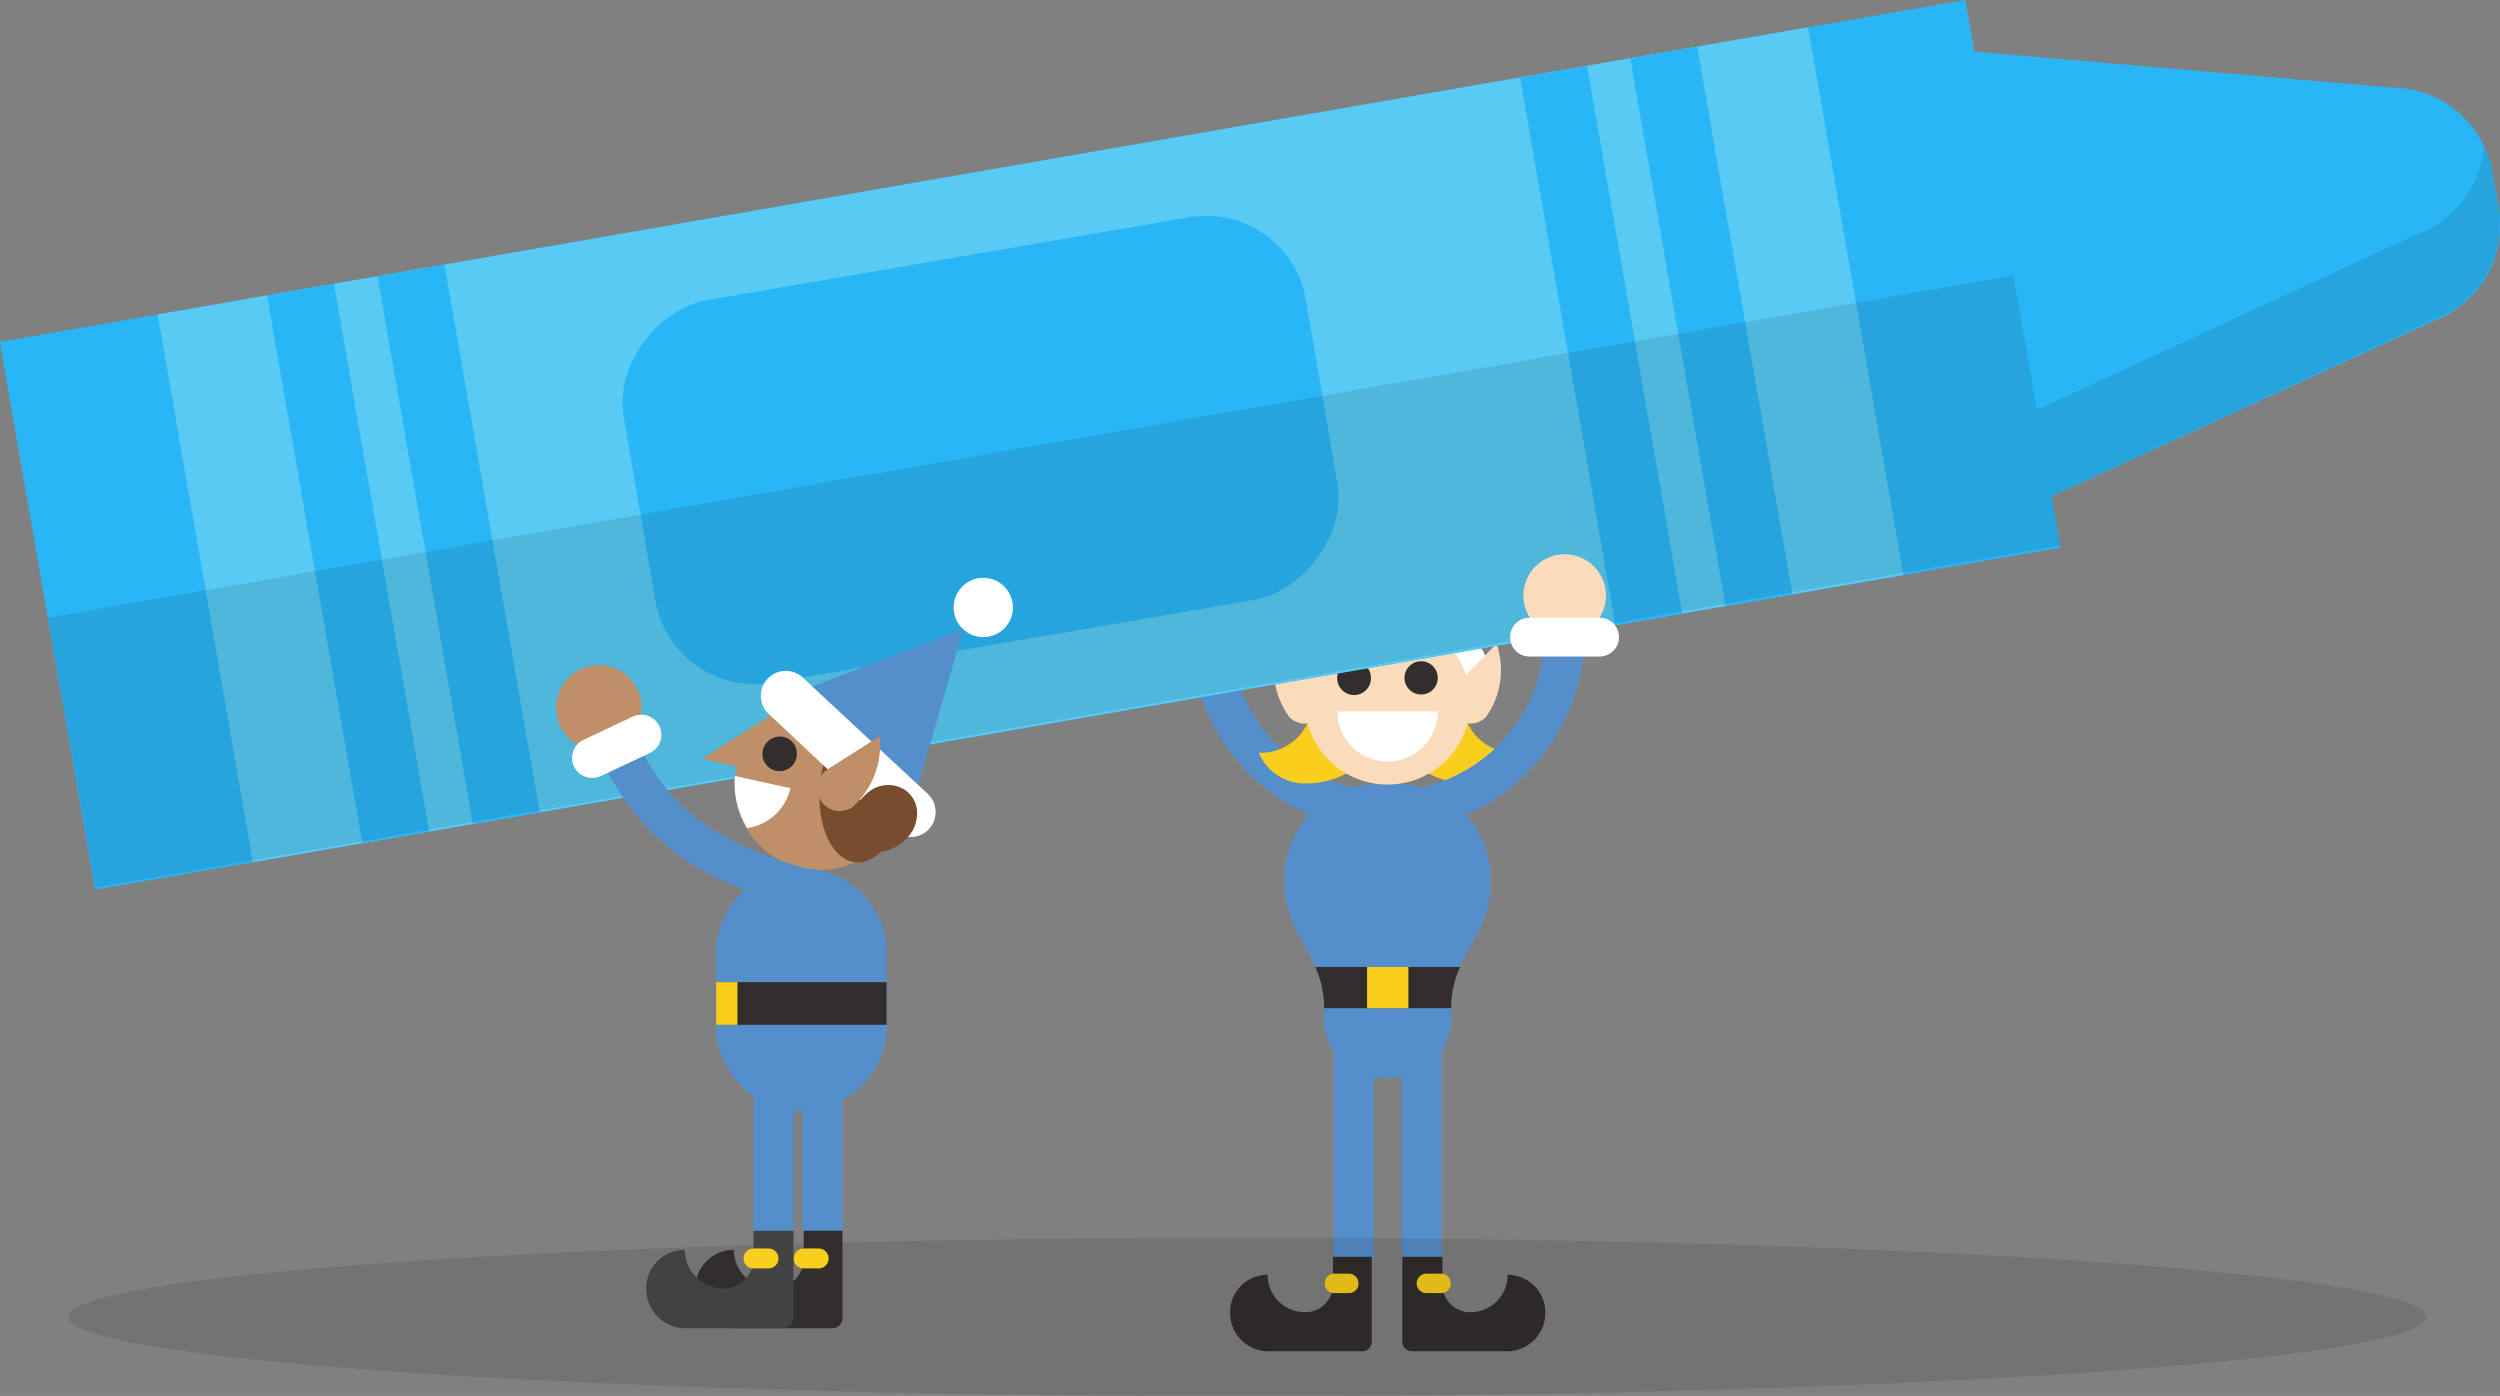 <svg xmlns="http://www.w3.org/2000/svg" width="90.21" height="50.37" viewBox="0 0 90.21 50.37"><rect x="0" y="0" width="90.21" height="50.37" fill="#808080" stroke="none"/><defs><style>.cls-1{fill:none;stroke:#558fcb;stroke-linecap:round;stroke-miterlimit:10;stroke-width:1.44px}.cls-2{fill:#332e2e}.cls-3{fill:#f9ce1d}.cls-5{fill:#fadcbc}.cls-6{fill:#fff}.cls-7{fill:#558fcb}.cls-8{fill:#29b6f6}.cls-10{opacity:.1}.cls-11{fill:#bf8f68}.cls-12{fill:#774d2e}</style></defs><g id="grid"><path class="cls-1" d="M51.3 37.32v8"/><path class="cls-2" d="M54.4 46a1.34 1.34 0 0 1-1.35 1.35 1 1 0 0 1-1-1v-1H50.6v3.06a.35.35 0 0 0 .35.35h3.42a1.38 1.38 0 0 0 1.39-1.31A1.36 1.36 0 0 0 54.4 46z"/><path class="cls-3" d="M52 46.66h-.53a.35.35 0 0 1-.35-.35.35.35 0 0 1 .35-.35H52a.35.35 0 0 1 .35.35.35.35 0 0 1-.35.35z"/><path class="cls-1" d="M48.85 37.32v8"/><path class="cls-2" d="M45.74 46a1.35 1.35 0 0 0 1.36 1.35 1 1 0 0 0 1-1v-1h1.4v3.06a.35.35 0 0 1-.35.35h-3.37a1.38 1.38 0 0 1-1.39-1.31A1.35 1.35 0 0 1 45.74 46z"/><path class="cls-3" d="M48.15 46.66h.52a.34.34 0 0 0 .35-.35.35.35 0 0 0-.35-.35h-.52a.35.35 0 0 0-.35.35.34.34 0 0 0 .35.35z"/><path fill="#32a558" d="M48.85 37.32h2.45L50.07 29l-1.22 8.32z"/><path class="cls-1" d="M50.07 29.28A6.43 6.43 0 0 1 43.69 23"/><circle class="cls-5" cx="43.69" cy="21.49" r="1.49"/><path class="cls-6" d="M45 22.29h-2.58a.7.7 0 0 0 0 1.4H45a.7.7 0 0 0 0-1.4z"/><path class="cls-7" d="M50.07 38.89a2.16 2.16 0 0 0 2.29-2.45c0-2 1.43-2.64 1.43-4.59a3.42 3.42 0 0 0-3.72-3.55 3.42 3.42 0 0 0-3.72 3.55c0 1.95 1.44 2.58 1.44 4.59a2.16 2.16 0 0 0 2.28 2.45z"/><path class="cls-2" d="M52.69 34.89h-5.23a3.64 3.64 0 0 1 .32 1.49h4.58a3.64 3.64 0 0 1 .33-1.49z"/><path class="cls-3" d="M49.33 34.89h1.49v1.49h-1.49z"/><circle class="cls-6" cx="50.07" cy="16.86" r="1.04"/><path class="cls-7" d="M53.06 23.86l-2.99-5.96-2.98 5.96h5.97z"/><path class="cls-6" d="M52.92 25.3a.87.87 0 0 1-.83-.61 2.1 2.1 0 0 0-2-1.48 2.08 2.08 0 0 0-2 1.48.88.88 0 0 1-1.1.57.87.87 0 0 1-.57-1.1 3.86 3.86 0 0 1 7.37 0 .89.89 0 0 1-.58 1.1.75.75 0 0 1-.29.04z"/><path class="cls-3" d="M49.59 23.6a1.34 1.34 0 0 0-1.16-.08 1.59 1.59 0 0 0-.87.84c-.21.5-.13 1-.3 1.55a1.86 1.86 0 0 1-1.84 1.25A1.81 1.81 0 0 0 47 28.27a3.17 3.17 0 0 0 2.9-1.66c.57-1.04.65-2.46-.31-3.01z"/><path class="cls-3" d="M50.55 23.6a1.35 1.35 0 0 1 1.16-.08 1.59 1.59 0 0 1 .87.84c.21.5.14 1 .3 1.55a1.87 1.87 0 0 0 1.84 1.25 1.8 1.8 0 0 1-1.6 1.11 3.18 3.18 0 0 1-2.9-1.66c-.55-1.04-.62-2.46.33-3.01z"/><path class="cls-5" d="M54 23.23l-1.5 1.53a.79.79 0 0 0 .56 1.35.78.78 0 0 0 .56-.24 2.9 2.9 0 0 0 .38-2.64zM47.65 24.76l-1.53-1.53a2.89 2.89 0 0 0 .41 2.65.79.79 0 0 0 1.12-1.12z"/><circle class="cls-5" cx="50.07" cy="25.32" r="2.99"/><path class="cls-6" d="M51.88 25.67a1.81 1.81 0 1 1-3.62 0z"/><path class="cls-3" d="M50.26 22.32a.6.6 0 0 0-.32-.38.67.67 0 0 0-.52 0c-.21.08-.35.27-.55.37a.77.77 0 0 1-.93-.18.77.77 0 0 0 .14.82 1.36 1.36 0 0 0 1.37.37c.48-.14.93-.55.81-1z"/><path class="cls-3" d="M49.88 22.32a.61.61 0 0 1 .84-.38c.21.08.36.27.56.37a.78.78 0 0 0 .93-.18.78.78 0 0 1-.15.82 1.36 1.36 0 0 1-1.37.37c-.48-.14-.93-.55-.81-1z"/><path class="cls-2" d="M49.47 24.46a.61.61 0 1 1-.6-.6.6.6 0 0 1 .6.6zM51.88 24.46a.6.6 0 0 1-.6.6.6.6 0 0 1 0-1.2.6.6 0 0 1 .6.6z"/><path class="cls-8" d="M89.94 6.23l.22 1.25a3.71 3.71 0 0 1-2.39 4.12l-15 6.89-2.94-16.75L86.3 3.16a3.7 3.7 0 0 1 3.64 3.07z"/><path class="cls-8" transform="rotate(-99.87 37.179 16.05)" d="M27.15-19.95h20.06v71.99H27.15z"/><path transform="rotate(-99.87 37.179 16.05)" fill="#58caf4" d="M27.15-14.17h20.06v60.45H27.15z"/><path class="cls-8" transform="rotate(-99.87 16.541 19.637)" d="M6.51 18.42h20.06v2.45H6.51z"/><path class="cls-8" transform="rotate(-99.87 12.559 20.332)" d="M2.53 19.11h20.06v2.45H2.53z"/><path class="cls-8" transform="rotate(-99.87 61.757 11.778)" d="M51.73 10.55h20.06V13H51.73z"/><path class="cls-8" transform="rotate(-99.87 57.78 12.468)" d="M47.75 11.24h20.06v2.45H47.75z"/><rect class="cls-8" x="28.29" y="3.95" width="13.94" height="24.86" rx="3.63" transform="matrix(-.17 -.99 .99 -.17 25.16 53.93)"/><path class="cls-10" d="M3.44 32.03l-1.71-9.74L72.65 9.94l1.7 9.74L3.44 32.03zM73.5 14.79l.54 3.1 13.73-6.34a3.7 3.7 0 0 0 2.37-4.13l-.22-1.25a3.32 3.32 0 0 0-.29-.89 3.69 3.69 0 0 1-2.4 3.17z"/><ellipse class="cls-10" cx="45.01" cy="47.52" rx="42.55" ry="2.86"/><path class="cls-1" d="M50.07 29.28A6.43 6.43 0 0 0 56.46 23"/><circle class="cls-5" cx="56.46" cy="21.49" r="1.49"/><path class="cls-6" d="M57.72 22.29h-2.53a.7.7 0 0 0 0 1.4h2.53a.7.7 0 1 0 0-1.4z"/><path class="cls-1" d="M29.68 38.44v5.93"/><path class="cls-2" d="M26.48 45.1a1.4 1.4 0 0 0 1.4 1.39A1.08 1.08 0 0 0 29 45.41v-1h1.4v3.16a.37.37 0 0 1-.36.36h-3.52a1.42 1.42 0 0 1-1.43-1.35 1.39 1.39 0 0 1 1.39-1.48z"/><path class="cls-3" d="M29 45.77h.54a.36.36 0 1 0 0-.72H29a.36.36 0 1 0 0 .72z"/><path class="cls-11" d="M30.25 25.33a3 3 0 0 0-2.31.4l-2.6 1.65 1.24.28a3.07 3.07 0 1 0 3.67-2.33z"/><ellipse class="cls-12" cx="31.11" cy="28.47" rx="2.66" ry="1.54" transform="rotate(-84.87 31.114 28.466)"/><path class="cls-6" d="M26.52 28l2 .44a1.86 1.86 0 0 1-1.56 1.44 3.11 3.11 0 0 1-.44-1.88z"/><circle class="cls-6" cx="35.48" cy="21.92" r="1.07"/><path class="cls-7" d="M28.34 25.14l6.42-2.44-1.9 6.6-4.52-4.16z"/><path class="cls-6" d="M32.66 30.18a.9.9 0 0 0 .81-1.54L29 24.48a.9.9 0 1 0-1.22 1.32l4.47 4.2a.89.89 0 0 0 .41.18z"/><path class="cls-11" d="M29.86 27.76l1.88-1.19a3 3 0 0 1-1 2.57.86.86 0 0 1-.61.11.82.82 0 0 1-.26-1.49z"/><path class="cls-2" d="M27.53 27.06a.62.62 0 1 0 1.21.27.62.62 0 0 0-.47-.74.63.63 0 0 0-.74.47z"/><path fill="#00acc1" d="M28.91 32.05v6.39"/><path class="cls-7" d="M28.91 31.33A3.08 3.08 0 0 1 32 34.4V37a3.08 3.08 0 0 1-6.16 0v-2.6a3.08 3.08 0 0 1 3.07-3.07z"/><path class="cls-1" d="M27.91 38.44v5.93"/><path d="M24.71 45.1a1.4 1.4 0 0 0 1.4 1.39 1.08 1.08 0 0 0 1.08-1.08v-1h1.44v3.16a.36.36 0 0 1-.36.36h-3.52a1.42 1.42 0 0 1-1.43-1.35 1.39 1.39 0 0 1 1.39-1.48z" fill="#424242"/><path class="cls-3" d="M27.19 45.77h.54a.36.36 0 1 0 0-.72h-.54a.36.36 0 0 0 0 .72z"/><path class="cls-2" transform="rotate(-180 28.91 36.21)" d="M25.83 35.44h6.15v1.54h-6.15z"/><path class="cls-3" transform="rotate(-180 26.22 36.21)" d="M25.83 35.44h.77v1.54h-.77z"/><path class="cls-1" d="M28.91 32.05c-2.7-.83-5.06-1.74-6.65-5.12"/><circle class="cls-11" cx="21.61" cy="25.54" r="1.54"/><path class="cls-6" d="M21.47 28.06a.72.72 0 0 1-.4-1.37l1.76-.83a.72.72 0 0 1 .62 1.31l-1.76.83a.7.7 0 0 1-.22.06z"/><path class="cls-12" d="M32 30.69a1.62 1.62 0 0 0 .8-.53 1.28 1.28 0 0 0 .29-.9 1 1 0 0 0-.49-.79 1.13 1.13 0 0 0-1.1 0 1.8 1.8 0 0 0-.73.88 3.85 3.85 0 0 0-.2.57 1.31 1.31 0 0 0-.09.51c.06.27.68.31.9.31a2.16 2.16 0 0 0 .62-.05z"/></g></svg>